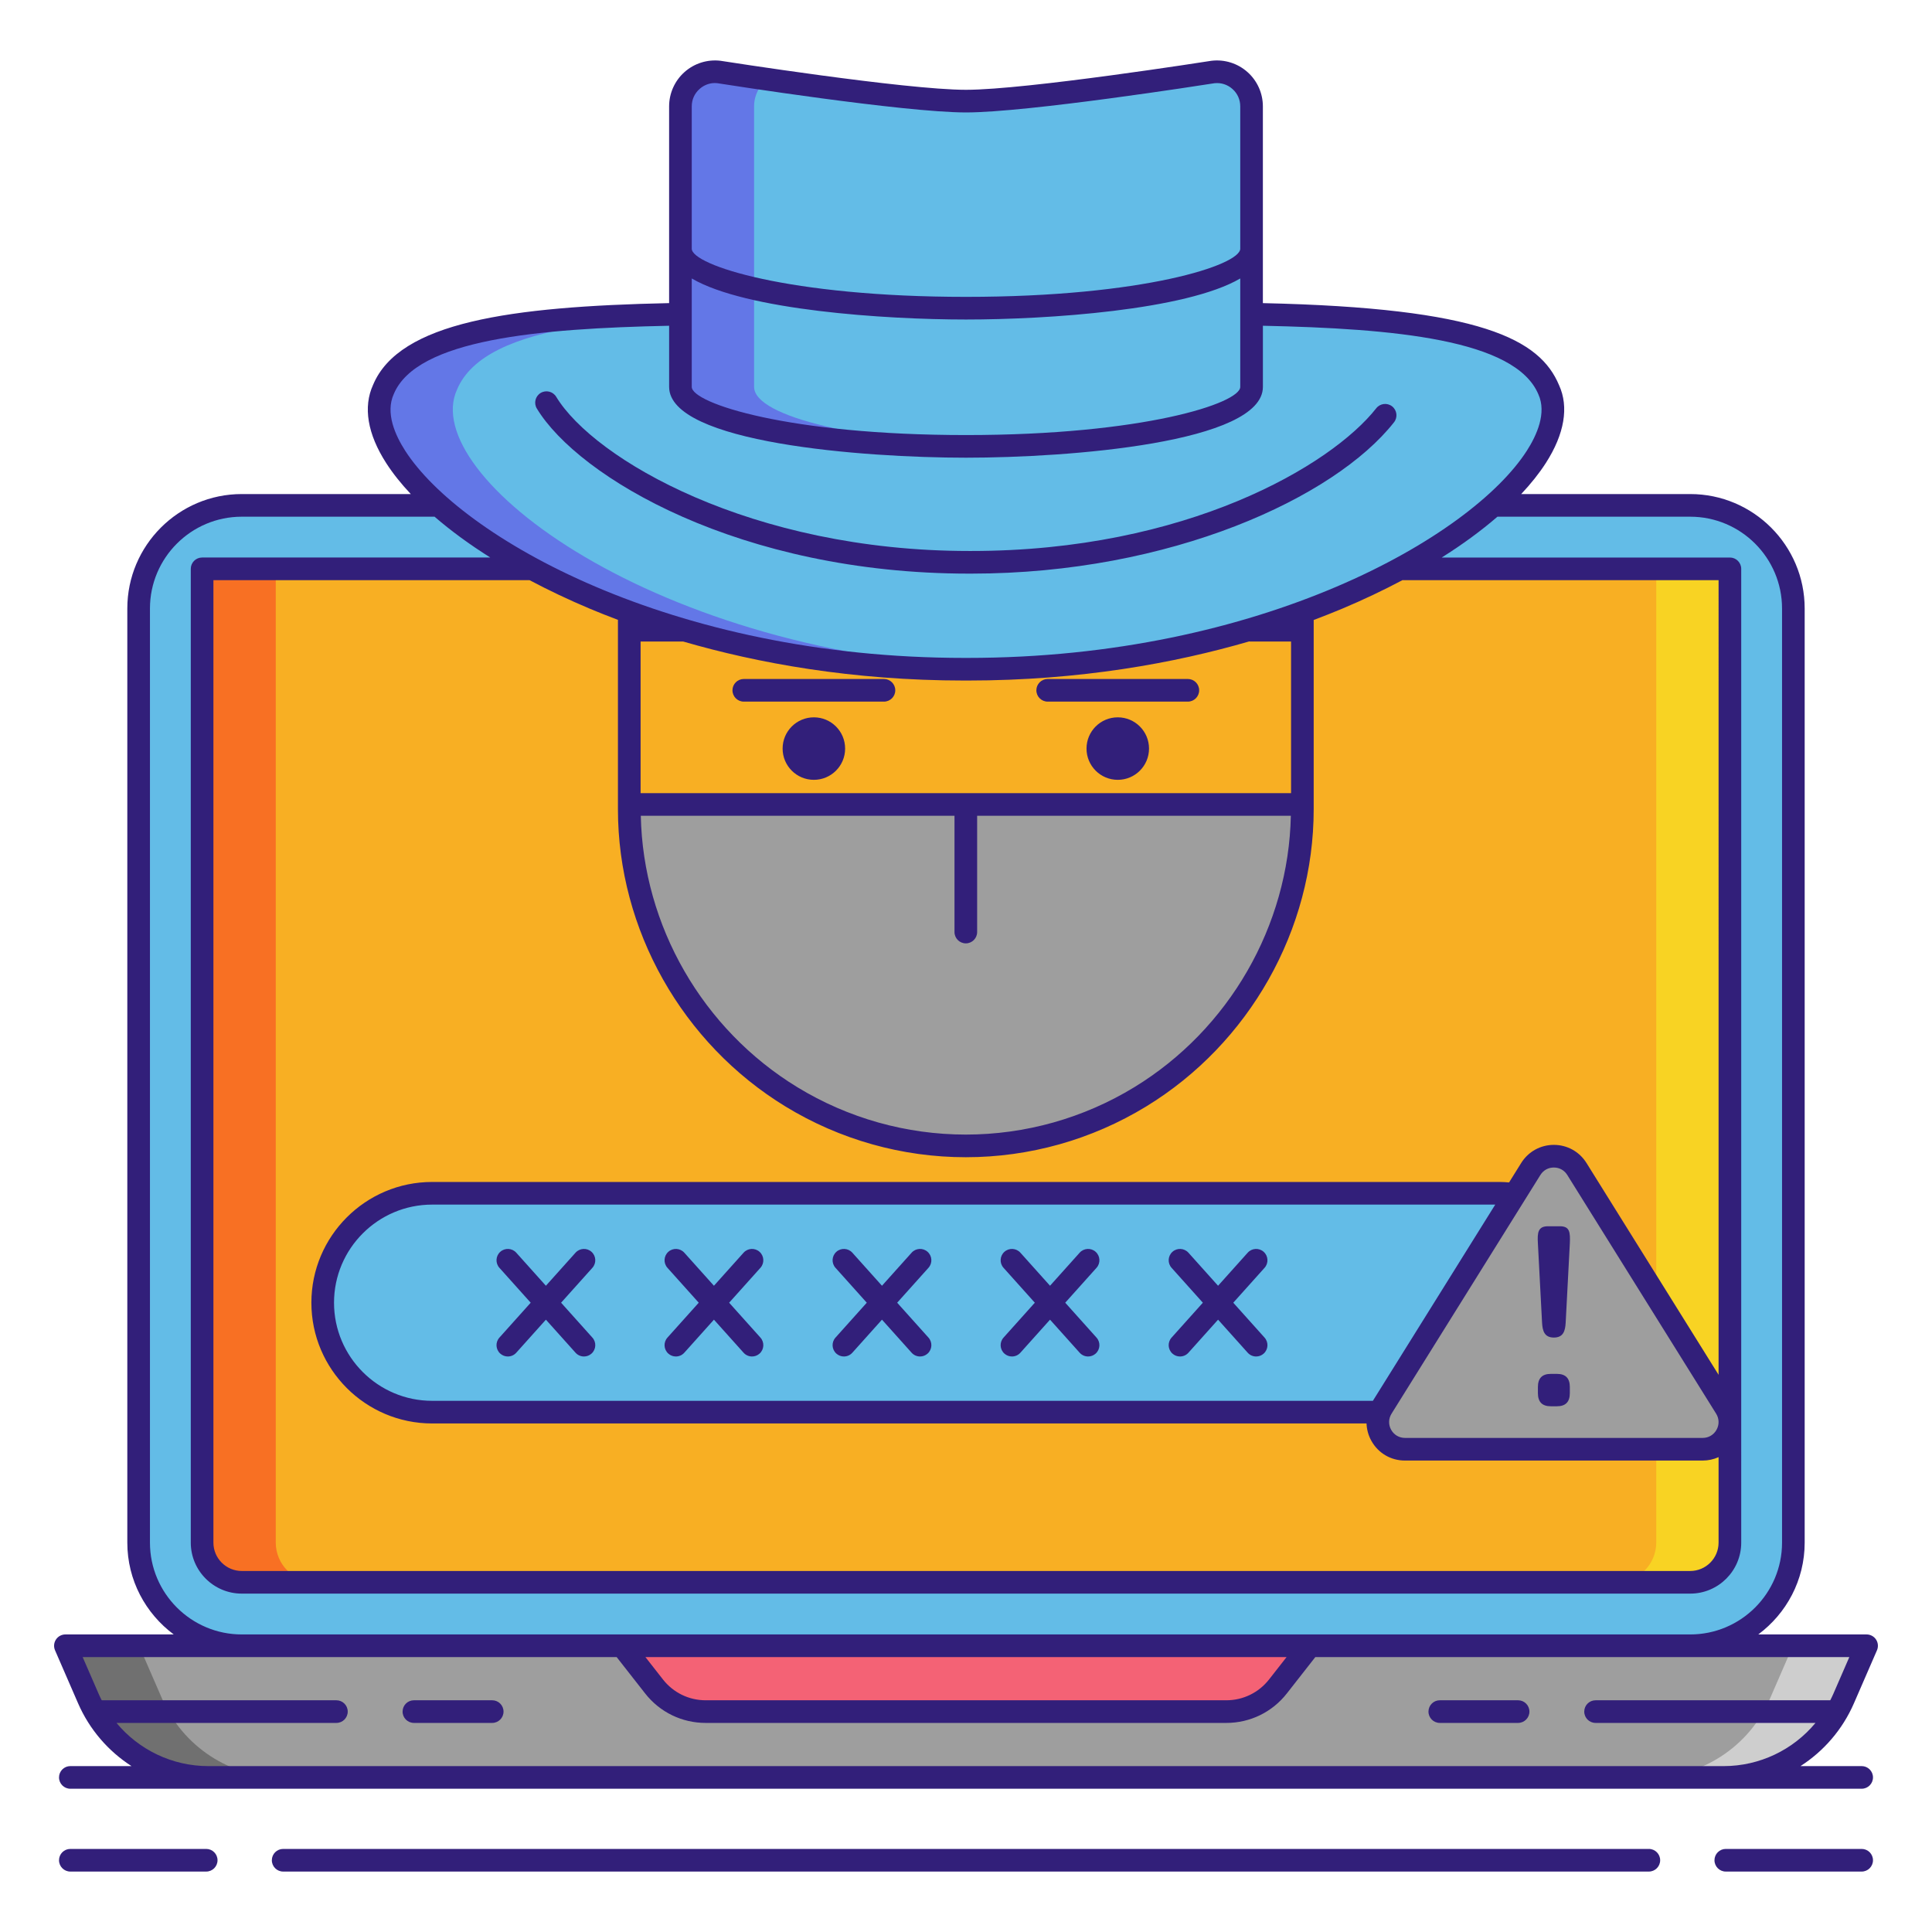 <?xml version="1.0" encoding="utf-8"?>
<!-- Generator: Adobe Illustrator 21.0.0, SVG Export Plug-In . SVG Version: 6.00 Build 0)  -->
<svg version="1.1" id="Layer_1" xmlns="http://www.w3.org/2000/svg" xmlns:xlink="http://www.w3.org/1999/xlink" x="0px" y="0px"
	 viewBox="0 0 256 256" style="enable-background:new 0 0 256 256;" xml:space="preserve">
<style type="text/css">
	.st0{fill:#F8AF23;}
	.st1{fill:#F87023;}
	.st2{fill:#8C8C8C;}
	.st3{fill:#63BCE7;}
	.st4{fill:#63E2E7;}
	.st5{fill:#6377E7;}
	.st6{fill:#000B75;}
	.st7{fill:#4C4C4C;}
	.st8{fill:#321F7A;}
	.st9{fill:#F8D323;}
	.st10{fill:#F46275;}
	.st11{fill:#9E9E9E;}
	.st12{fill:#F43075;}
	.st13{fill:#707070;}
	.st14{fill:#CECECE;}
	.st15{fill:#67BEEB;}
</style>
<g>
	<g>
		<path class="st3" d="M32.035,218.072c-7.535,0-13.665-6.13-13.665-13.665V80.63c0-7.535,6.13-13.665,13.665-13.665h191.931
			c7.535,0,13.665,6.13,13.665,13.665v123.776c0,7.535-6.13,13.665-13.665,13.665H32.035z"/>
		<path class="st0" d="M229.221,75.375v129.008c0,2.916-2.364,5.28-5.28,5.28H32.059c-2.916,0-5.28-2.364-5.28-5.28V75.375H229.221z
			"/>
		<path class="st1" d="M36.538,204.383V75.375h-9.76v129.008c0,2.916,2.364,5.28,5.28,5.28h9.76
			C38.903,209.663,36.538,207.299,36.538,204.383z"/>
		<path class="st9" d="M219.462,204.383V75.375h9.76v129.008c0,2.916-2.364,5.28-5.28,5.28h-9.76
			C217.098,209.663,219.462,207.299,219.462,204.383z"/>
		<path class="st11" d="M128,218.072H8.667l3.053,7.024c2.751,6.329,8.995,10.423,15.896,10.423H128h100.385
			c6.901,0,13.145-4.094,15.896-10.423l3.053-7.024H128z"/>
		<path class="st13" d="M21.479,225.095l-3.053-7.024h-9.76l3.053,7.024c2.751,6.329,8.995,10.423,15.896,10.423h9.76
			C30.474,235.519,24.23,231.424,21.479,225.095z"/>
		<path class="st14" d="M234.521,225.095l3.053-7.024h9.76l-3.053,7.024c-2.751,6.329-8.995,10.423-15.896,10.423h-9.76
			C225.526,235.519,231.77,231.424,234.521,225.095z"/>
		<path class="st10" d="M82.442,218.072l4.22,5.388c1.649,2.106,4.175,3.336,6.85,3.336h68.975c2.675,0,5.201-1.23,6.85-3.336
			l4.221-5.388H82.442z"/>
	</g>
	<path class="st3" d="M198.74,187.116H57.26c-7.975,0-14.5-6.525-14.5-14.5v0c0-7.975,6.525-14.5,14.5-14.5h141.48
		c7.975,0,14.5,6.525,14.5,14.5v0C213.24,180.591,206.715,187.116,198.74,187.116z"/>
	<path class="st11" d="M151.085,43.371c-6.75-4.12-14.665-6.499-23.109-6.499h0c-8.444,0-16.359,2.379-23.109,6.499
		C92.01,51.219,83.381,65.384,83.381,81.467v25.776c0,16.083,8.629,30.248,21.486,38.096c6.75,4.12,14.665,6.499,23.109,6.499h0
		c8.444,0,16.359-2.379,23.109-6.499c12.857-7.848,21.486-22.013,21.486-38.096V81.467
		C172.571,65.384,163.942,51.219,151.085,43.371z"/>
	<rect x="83.381" y="83.507" class="st0" width="89.19" height="23.087"/>
	<g>
		<circle class="st8" cx="107.842" cy="99.191" r="4.141"/>
		<circle class="st8" cx="148.11" cy="99.191" r="4.141"/>
	</g>
	<path class="st3" d="M205.201,51.62C210.56,63.314,176.893,88.742,128,88.675C79.107,88.742,45.44,63.314,50.799,51.62
		C55.89,39.463,89.765,41.9,128,41.513C166.233,41.9,200.109,39.463,205.201,51.62z"/>
	<g>
		<path class="st5" d="M60.559,51.62c3.745-8.944,23.077-9.988,48.256-10.07c-29.831-0.058-53.799,0-58.015,10.07
			C45.44,63.314,79.107,88.742,128,88.675c1.645,0.002,3.271-0.027,4.88-0.081C86.647,87.045,55.38,62.92,60.559,51.62z"/>
	</g>
	<path class="st3" d="M160.718,9.541c0,0-24.482,3.858-32.718,3.858S95.282,9.541,95.282,9.541
		c-2.725-0.321-5.121,1.808-5.121,4.552v37.171c0,4.354,16.941,7.883,37.839,7.883s37.839-3.53,37.839-7.883V14.093
		C165.839,11.348,163.444,9.219,160.718,9.541z"/>
	<g>
		<path class="st5" d="M99.921,51.263V14.093c0-1.469,0.69-2.756,1.745-3.591c-3.783-0.552-6.384-0.961-6.384-0.961
			c-2.725-0.321-5.121,1.808-5.121,4.552v37.171c0,4.354,16.941,7.884,37.839,7.884c1.655,0,3.281-0.025,4.88-0.068
			C114.289,58.58,99.921,55.272,99.921,51.263z"/>
	</g>
	<g>
		<path class="st11" d="M202.838,154.896l-19.725,31.631c-1.495,2.397,0.229,5.504,3.054,5.504h19.725h19.725
			c2.825,0,4.549-3.106,3.054-5.504l-19.725-31.631C207.536,152.636,204.247,152.636,202.838,154.896z"/>
		<g>
			<path class="st8" d="M245.656,225.693l3.053-7.023c0.201-0.464,0.155-0.998-0.122-1.421c-0.276-0.422-0.748-0.677-1.254-0.677
				h-14.352c3.722-2.766,6.148-7.182,6.148-12.165V80.63c0-8.362-6.803-15.165-15.164-15.165h-22.398
				c1.283-1.366,2.383-2.742,3.265-4.114c2.474-3.849,3.072-7.43,1.752-10.311c-2.54-6.063-10.238-10.236-39.246-10.874V14.093
				c0-1.736-0.744-3.393-2.042-4.546c-1.298-1.154-3.029-1.7-4.755-1.496c-0.02,0.002-0.038,0.005-0.058,0.008
				c-0.244,0.039-24.459,3.84-32.484,3.84S95.76,8.097,95.458,8.051C93.731,7.847,92,8.392,90.703,9.546
				c-1.298,1.153-2.042,2.811-2.042,4.546v26.072c-21.05,0.449-35.748,2.522-39.226,10.831c-1.341,2.926-0.742,6.507,1.731,10.356
				c0.882,1.373,1.982,2.748,3.266,4.114H32.034c-8.361,0-15.164,6.803-15.164,15.165v123.776c0,4.983,2.427,9.399,6.148,12.165
				H8.667c-0.506,0-0.978,0.255-1.254,0.677c-0.277,0.423-0.323,0.957-0.122,1.421l3.053,7.023c1.517,3.491,4.013,6.351,7.081,8.325
				H9.32c-0.828,0-1.5,0.671-1.5,1.5s0.672,1.5,1.5,1.5h18.295h200.77h18.295c0.828,0,1.5-0.671,1.5-1.5s-0.672-1.5-1.5-1.5h-8.104
				C241.643,232.044,244.139,229.184,245.656,225.693z M91.661,36.898c7.173,4.205,25.557,5.439,36.339,5.439
				s29.166-1.234,36.339-5.439v14.366c0,2.167-12.826,6.383-36.339,6.383s-36.339-4.217-36.339-6.383V36.898z M91.661,14.093
				c0-0.893,0.367-1.711,1.035-2.304c0.578-0.515,1.299-0.786,2.021-0.786c0.111,0,0.222,0.006,0.332,0.02
				c1.004,0.158,24.692,3.876,32.951,3.876c8.187,0,31.531-3.653,32.92-3.871c0.874-0.095,1.723,0.173,2.384,0.761
				c0.668,0.593,1.035,1.412,1.035,2.304v18.861c0,2.167-12.826,6.383-36.339,6.383s-36.339-4.217-36.339-6.383V14.093z
				 M52.183,52.2c3.037-7.253,19.21-8.67,36.479-9.036v8.1c0,7.422,25.732,9.383,39.339,9.383s39.339-1.961,39.339-9.383v-8.1
				c17.286,0.367,33.445,1.794,36.499,9.082c1.129,2.463-0.209,5.43-1.529,7.484c-7.333,11.41-35.16,27.447-74.115,27.446
				c-0.131,0-0.259,0-0.39,0c-38.947,0-66.78-16.037-74.112-27.446C52.37,57.675,51.033,54.709,52.183,52.2z M185.938,76.875h41.783
				V182.17l-17.503-28.068c-0.938-1.503-2.555-2.401-4.326-2.401c-0.001,0-0.001,0-0.001,0c-1.771,0-3.389,0.898-4.325,2.401
				l-1.606,2.576c-0.405-0.031-0.812-0.062-1.219-0.062H57.26c-8.822,0-16,7.178-16,16s7.178,16,16,16h123.812
				c0.03,0.783,0.234,1.565,0.636,2.29c0.912,1.644,2.579,2.625,4.459,2.625h39.449c0.748,0,1.458-0.161,2.104-0.451v11.328
				c0,2.071-1.685,3.756-3.755,3.756H32.034c-2.07,0-3.755-1.685-3.755-3.756V76.875h41.892c2.513,1.333,5.185,2.606,8.008,3.791
				c1.148,0.482,2.391,0.974,3.701,1.468v1.373v23.087v0.649c0,15.928,8.509,31.016,22.205,39.376
				c7.201,4.396,15.462,6.719,23.89,6.719c8.429,0,16.689-2.323,23.891-6.719c13.696-8.36,22.205-23.448,22.205-39.376v-0.649
				V83.507v-1.355c1.328-0.5,2.586-0.999,3.748-1.486c2.83-1.188,5.509-2.464,8.027-3.801
				C185.877,76.867,185.906,76.875,185.938,76.875z M181.914,185.616H57.26c-7.168,0-13-5.832-13-13s5.832-13,13-13h140.867
				L181.914,185.616z M184.386,187.321l19.725-31.631c0,0,0.001,0,0.001,0c0.391-0.628,1.04-0.988,1.779-0.988
				c0.74,0,1.39,0.36,1.782,0.989l19.725,31.631c0.409,0.656,0.43,1.452,0.054,2.129c-0.375,0.677-1.062,1.081-1.835,1.081h-39.449
				c-0.773,0-1.46-0.404-1.835-1.081C183.956,188.773,183.977,187.977,184.386,187.321z M127.976,125.001c0.828,0,1.5-0.671,1.5-1.5
				v-15.408h41.567c-0.297,14.573-8.175,28.295-20.739,35.965c-6.73,4.108-14.451,6.279-22.328,6.279
				c-7.876,0-15.597-2.171-22.327-6.279c-12.565-7.669-20.442-21.391-20.739-35.965h41.566v15.408
				C126.476,124.33,127.147,125.001,127.976,125.001z M165.516,84.994c0.043,0.004,0.085,0.013,0.13,0.013h5.426v20.087h-86.19
				V85.007h5.65c9.778,2.841,22.33,5.168,37.27,5.168c0.132,0,0.264,0,0.396,0C143.161,90.175,155.73,87.841,165.516,84.994z
				 M19.87,204.407V80.63c0-6.708,5.457-12.165,12.164-12.165h25.548c2.145,1.854,4.618,3.669,7.384,5.409H26.779
				c-0.828,0-1.5,0.671-1.5,1.5v129.032c0,3.725,3.03,6.756,6.755,6.756h191.932c3.725,0,6.755-3.031,6.755-6.756V188.38
				c0-0.038,0.001-0.076,0-0.115V75.375c0-0.829-0.672-1.5-1.5-1.5h-38.186c2.766-1.74,5.239-3.555,7.384-5.409h25.547
				c6.707,0,12.164,5.457,12.164,12.165v123.776c0,6.708-5.457,12.165-12.164,12.165h-50.408H82.442H32.034
				C25.327,216.572,19.87,211.115,19.87,204.407z M170.478,219.572l-2.32,2.963c-1.375,1.754-3.441,2.761-5.67,2.761H93.513
				c-2.229,0-4.295-1.006-5.67-2.761l-2.32-2.963H170.478z M228.385,234.019H27.615c-4.787,0-9.22-2.156-12.179-5.723h29.14
				c0.828,0,1.5-0.671,1.5-1.5s-0.672-1.5-1.5-1.5H13.478c-0.132-0.263-0.264-0.526-0.383-0.798l-2.142-4.925h21.08h49.678
				l3.769,4.812c1.947,2.486,4.874,3.911,8.031,3.911h68.975c3.157,0,6.084-1.425,8.031-3.911l3.769-4.812h49.678h21.08
				l-2.142,4.925c-0.118,0.272-0.25,0.535-0.383,0.798h-31.098c-0.828,0-1.5,0.671-1.5,1.5s0.672,1.5,1.5,1.5h29.14
				C237.604,231.862,233.171,234.019,228.385,234.019z"/>
			<path class="st8" d="M65.22,225.295H54.845c-0.828,0-1.5,0.671-1.5,1.5s0.672,1.5,1.5,1.5H65.22c0.828,0,1.5-0.671,1.5-1.5
				S66.048,225.295,65.22,225.295z"/>
			<path class="st8" d="M201.155,225.295H190.78c-0.828,0-1.5,0.671-1.5,1.5s0.672,1.5,1.5,1.5h10.375c0.828,0,1.5-0.671,1.5-1.5
				S201.983,225.295,201.155,225.295z"/>
			<path class="st8" d="M27.323,244.992H9.32c-0.828,0-1.5,0.671-1.5,1.5s0.672,1.5,1.5,1.5h18.003c0.828,0,1.5-0.671,1.5-1.5
				S28.151,244.992,27.323,244.992z"/>
			<path class="st8" d="M246.68,244.992h-18.003c-0.828,0-1.5,0.671-1.5,1.5s0.672,1.5,1.5,1.5h18.003c0.828,0,1.5-0.671,1.5-1.5
				S247.508,244.992,246.68,244.992z"/>
			<path class="st8" d="M218.479,244.992H37.521c-0.828,0-1.5,0.671-1.5,1.5s0.672,1.5,1.5,1.5h180.959c0.828,0,1.5-0.671,1.5-1.5
				S219.308,244.992,218.479,244.992z"/>
			<path class="st8" d="M78.379,165.873c-0.617-0.554-1.564-0.501-2.118,0.115l-3.927,4.38l-3.927-4.38
				c-0.554-0.616-1.501-0.669-2.118-0.115c-0.617,0.553-0.669,1.501-0.116,2.118l4.147,4.625l-4.147,4.625
				c-0.553,0.617-0.501,1.565,0.116,2.118c0.286,0.257,0.644,0.383,1,0.383c0.412,0,0.821-0.168,1.118-0.499l3.927-4.38l3.927,4.38
				c0.297,0.33,0.706,0.499,1.118,0.499c0.356,0,0.714-0.126,1-0.383c0.617-0.553,0.669-1.501,0.116-2.118l-4.147-4.625l4.147-4.625
				C79.048,167.374,78.996,166.425,78.379,165.873z"/>
			<path class="st8" d="M100.646,165.873c-0.617-0.554-1.565-0.501-2.118,0.115l-3.927,4.38l-3.927-4.38
				c-0.554-0.616-1.501-0.669-2.118-0.115c-0.617,0.553-0.669,1.501-0.116,2.118l4.147,4.625l-4.147,4.625
				c-0.553,0.617-0.501,1.565,0.116,2.118c0.286,0.257,0.644,0.383,1,0.383c0.412,0,0.821-0.168,1.118-0.499l3.927-4.38l3.927,4.38
				c0.297,0.33,0.706,0.499,1.118,0.499c0.356,0,0.714-0.126,1-0.383c0.617-0.553,0.669-1.501,0.116-2.118l-4.147-4.625l4.147-4.625
				C101.314,167.374,101.263,166.425,100.646,165.873z"/>
			<path class="st8" d="M122.912,165.873c-0.617-0.554-1.564-0.501-2.118,0.115l-3.927,4.38l-3.927-4.38
				c-0.553-0.616-1.501-0.669-2.118-0.115c-0.617,0.553-0.669,1.501-0.116,2.118l4.147,4.625l-4.147,4.625
				c-0.553,0.617-0.501,1.565,0.116,2.118c0.286,0.257,0.644,0.383,1,0.383c0.412,0,0.821-0.168,1.118-0.499l3.927-4.38l3.927,4.38
				c0.297,0.33,0.706,0.499,1.118,0.499c0.356,0,0.714-0.126,1-0.383c0.617-0.553,0.669-1.501,0.116-2.118l-4.147-4.625l4.147-4.625
				C123.581,167.374,123.529,166.425,122.912,165.873z"/>
			<path class="st8" d="M145.179,165.873c-0.616-0.554-1.563-0.501-2.118,0.115l-3.927,4.38l-3.927-4.38
				c-0.554-0.616-1.502-0.669-2.118-0.115c-0.617,0.553-0.669,1.501-0.116,2.118l4.146,4.625l-4.146,4.625
				c-0.553,0.617-0.501,1.565,0.116,2.118c0.286,0.257,0.644,0.383,1,0.383c0.412,0,0.821-0.168,1.118-0.499l3.927-4.38l3.927,4.38
				c0.297,0.33,0.706,0.499,1.118,0.499c0.356,0,0.714-0.126,1-0.383c0.617-0.553,0.669-1.501,0.116-2.118l-4.146-4.625l4.146-4.625
				C145.848,167.374,145.796,166.425,145.179,165.873z"/>
			<path class="st8" d="M163.415,172.616l4.146-4.625c0.553-0.617,0.501-1.565-0.116-2.118c-0.617-0.554-1.564-0.501-2.118,0.115
				l-3.927,4.38l-3.927-4.38c-0.554-0.616-1.501-0.669-2.118-0.115c-0.617,0.553-0.669,1.501-0.116,2.118l4.146,4.625l-4.146,4.625
				c-0.553,0.617-0.501,1.565,0.116,2.118c0.286,0.257,0.644,0.383,1,0.383c0.412,0,0.821-0.168,1.118-0.499l3.927-4.38l3.927,4.38
				c0.297,0.33,0.706,0.499,1.118,0.499c0.356,0,0.714-0.126,1-0.383c0.617-0.553,0.669-1.501,0.116-2.118L163.415,172.616z"/>
			<path class="st8" d="M117.128,89.969H98.556c-0.828,0-1.5,0.671-1.5,1.5s0.672,1.5,1.5,1.5h18.572c0.828,0,1.5-0.671,1.5-1.5
				S117.956,89.969,117.128,89.969z"/>
			<path class="st8" d="M138.824,92.969h18.571c0.828,0,1.5-0.671,1.5-1.5s-0.672-1.5-1.5-1.5h-18.571c-0.828,0-1.5,0.671-1.5,1.5
				S137.996,92.969,138.824,92.969z"/>
			<path class="st8" d="M128.406,76.008c0.098,0,0.198,0,0.294,0c26.422,0,48.172-10.081,56.016-20.057
				c0.513-0.651,0.399-1.594-0.252-2.106c-0.65-0.511-1.594-0.399-2.105,0.252c-5.984,7.61-25.2,18.911-53.653,18.911
				c-0.096,0-0.193,0-0.291,0c-28.882,0-49.719-12.182-54.716-20.433c-0.431-0.709-1.354-0.934-2.061-0.506
				c-0.708,0.429-0.935,1.352-0.506,2.061C76.642,63.226,98.042,76.01,128.406,76.008z"/>
		</g>
		<g>
			<path class="st8" d="M206.693,162.485c1.318,0,1.38,0.797,1.318,2.269l-0.552,10.517c-0.061,1.073-0.306,1.962-1.564,1.962
				c-1.257,0-1.502-0.889-1.564-1.962l-0.552-10.517c-0.092-1.472,0.031-2.269,1.349-2.269H206.693z M206.294,182.046
				c1.165,0,1.717,0.583,1.717,1.748v0.797c0,1.165-0.552,1.748-1.717,1.748h-0.797c-1.165,0-1.717-0.583-1.717-1.748v-0.797
				c0-1.165,0.552-1.748,1.717-1.748H206.294z"/>
		</g>
	</g>
</g>
</svg>
